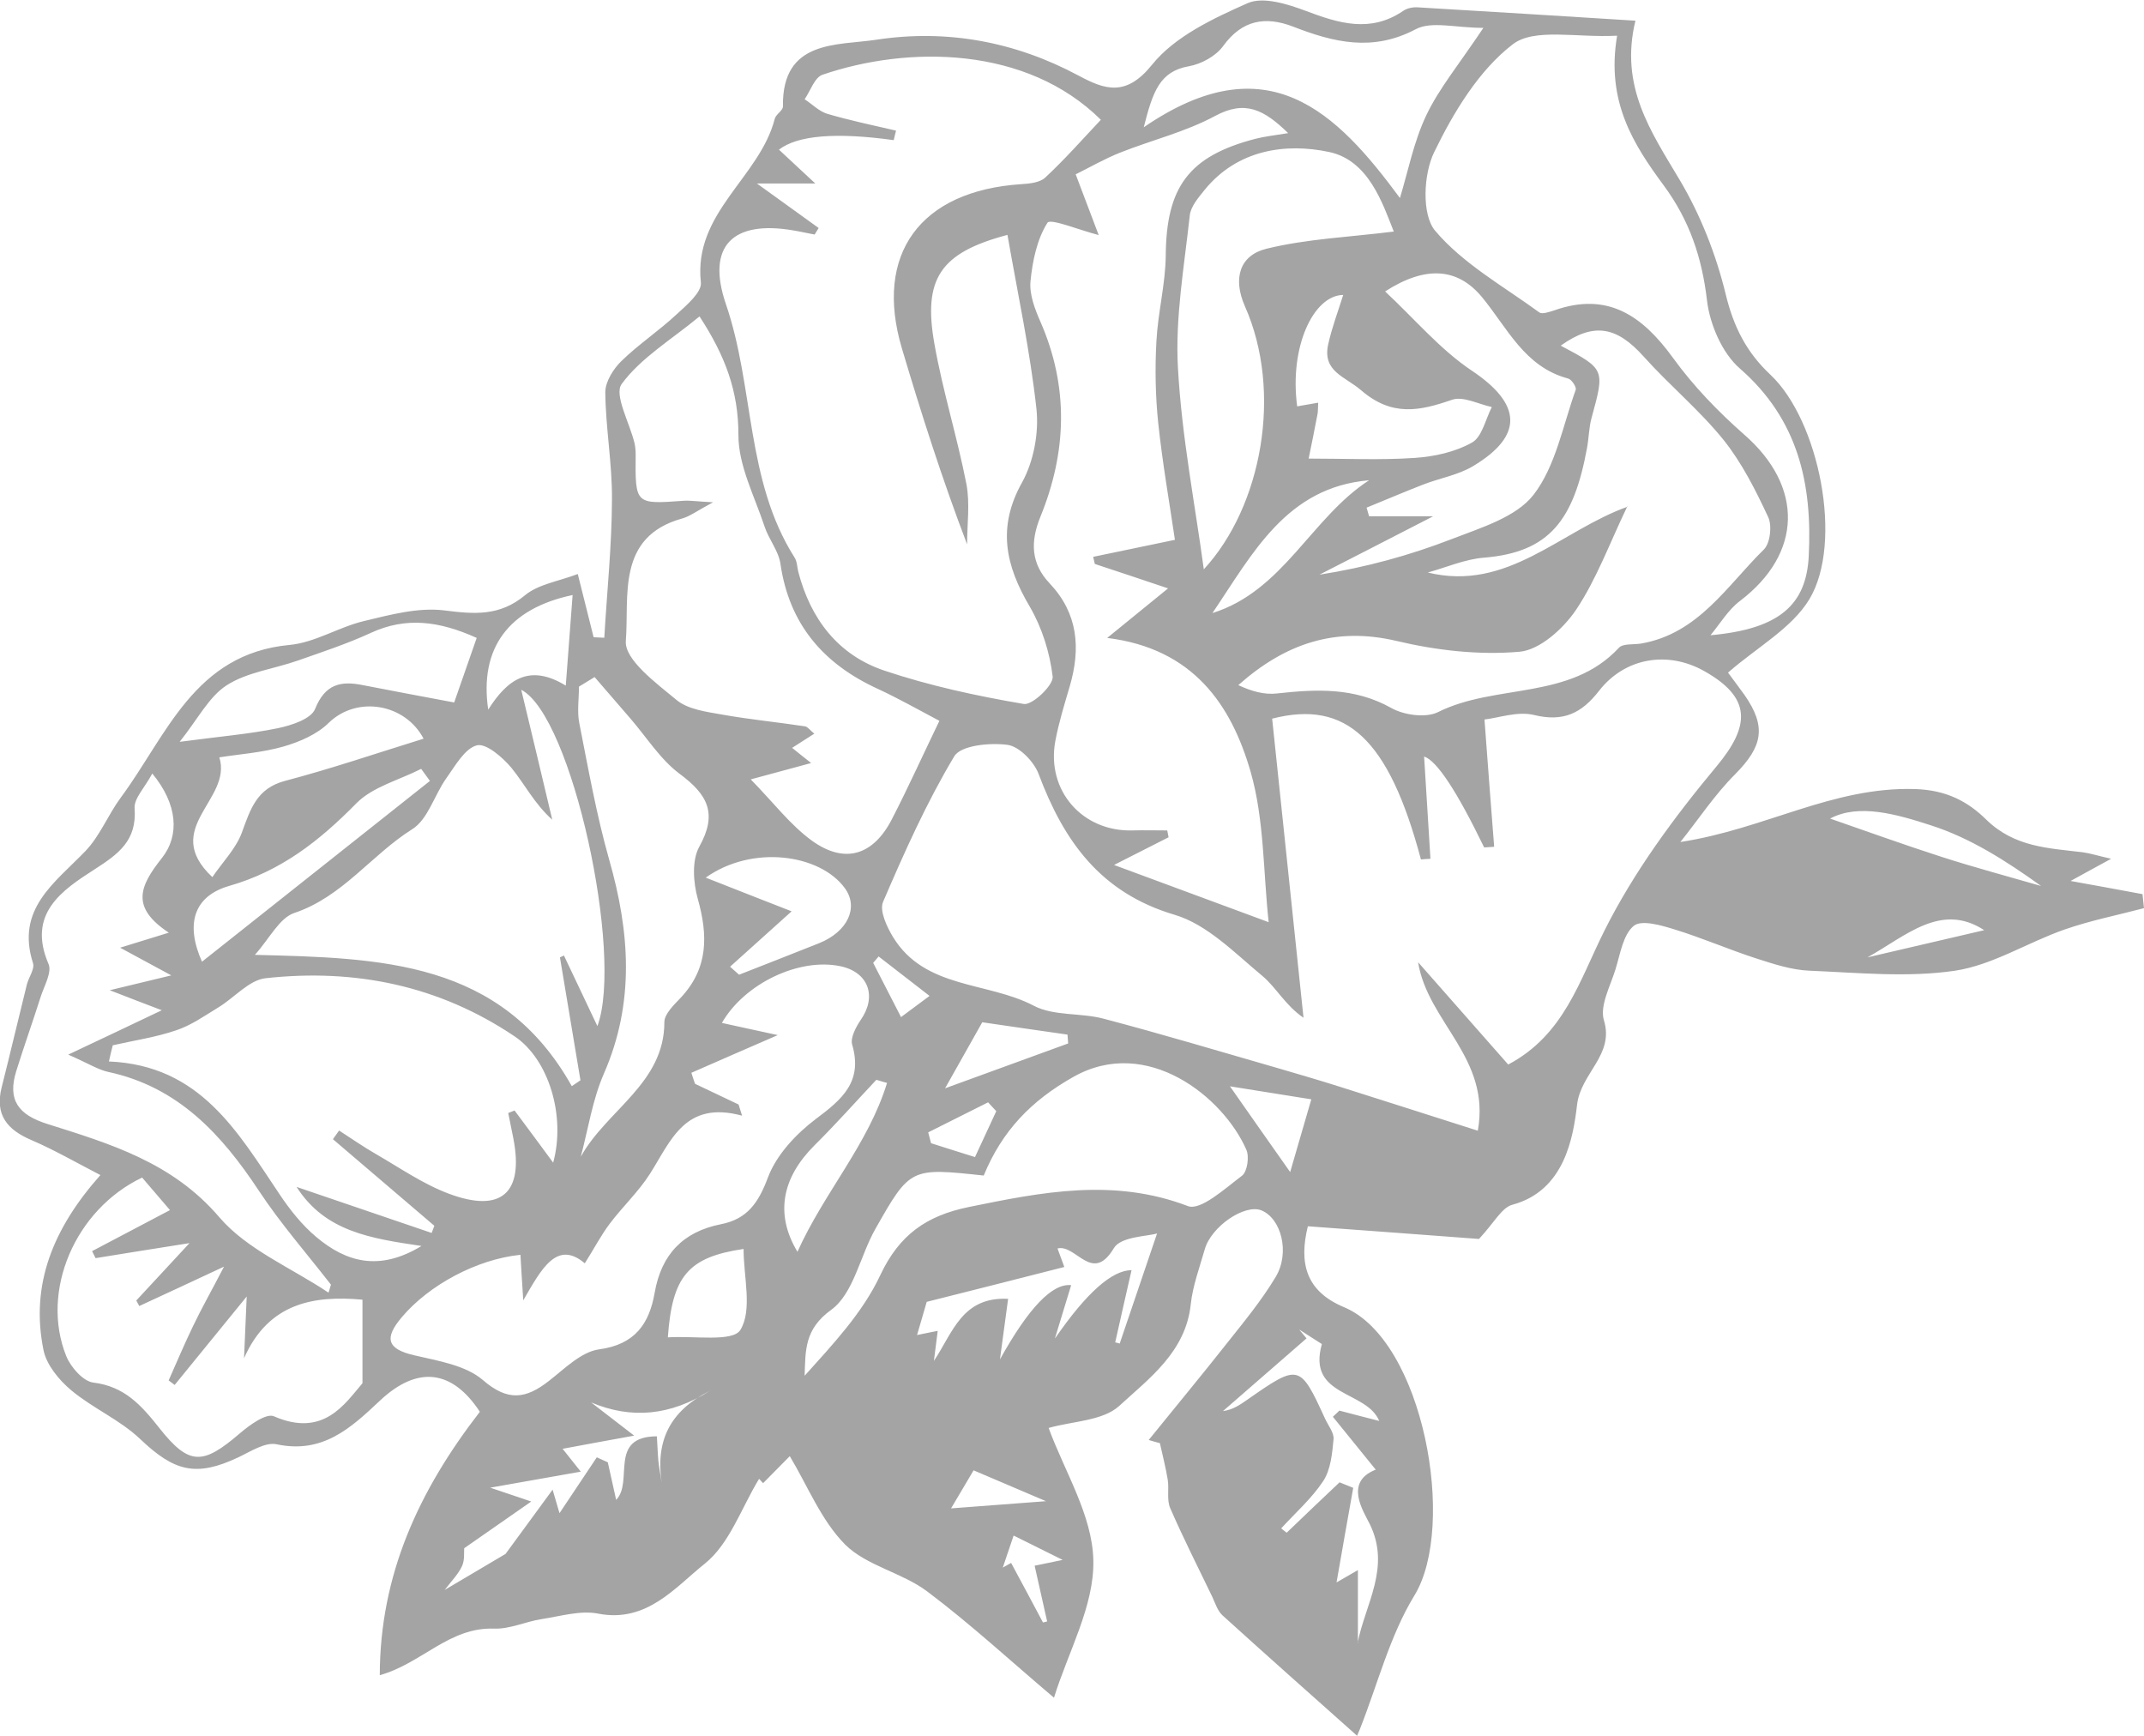 <?xml version="1.0" encoding="UTF-8"?>
<svg id="Layer_1" data-name="Layer 1" xmlns="http://www.w3.org/2000/svg" viewBox="0 0 128.54 104.09">
  <defs>
    <style>
      .cls-1 {
        fill: #a4a4a4;
        fill-rule: evenodd;
        stroke-width: 0px;
      }
    </style>
  </defs>
  <path class="cls-1" d="m100.77,50.47c5.04-.77,9.1-3.32,14.04-3.17,1.92.06,3.19.77,4.27,1.83,1.7,1.66,3.73,1.71,5.79,1.96.44.06.87.2,1.7.39-.97.53-1.62.88-2.43,1.33,1.54.28,2.93.53,4.31.79.03.28.06.55.09.84-1.59.42-3.21.74-4.76,1.28-2.21.77-4.31,2.13-6.57,2.47-2.84.42-5.8.12-8.71,0-1.09-.04-2.19-.41-3.25-.75-1.63-.53-3.21-1.22-4.84-1.72-.8-.25-2-.6-2.46-.22-.64.53-.81,1.68-1.09,2.59-.31,1.01-.96,2.2-.7,3.07.64,2.09-1.39,3.16-1.61,5.07-.23,1.96-.75,5.15-3.88,5.99-.64.17-1.09,1.08-2,2.05-3.09-.23-6.64-.5-10.26-.76-.54,2.2-.13,3.89,2.17,4.85,4.76,1.98,6.77,13.12,4.22,17.28-1.49,2.44-2.21,5.35-3.28,8.04-.11.27-.23.53-.16.37-2.66-2.37-5.37-4.77-8.06-7.21-.3-.27-.44-.73-.62-1.12-.85-1.76-1.74-3.52-2.52-5.31-.22-.5-.06-1.15-.15-1.71-.12-.74-.31-1.46-.47-2.19-.23-.06-.45-.12-.67-.19,1.55-1.92,3.13-3.82,4.66-5.76,1.03-1.3,2.1-2.59,2.95-4.01.88-1.46.33-3.53-.87-4-1-.38-2.99.97-3.38,2.34-.31,1.09-.72,2.18-.84,3.3-.3,2.84-2.48,4.43-4.29,6.09-.99.9-2.8.91-4.23,1.32.94,2.58,2.63,5.24,2.68,7.94.06,2.73-1.51,5.48-2.36,8.23-2.58-2.18-4.99-4.41-7.6-6.37-1.5-1.13-3.63-1.53-4.92-2.81-1.44-1.45-2.26-3.54-3.32-5.3-.3.3-.95.96-1.6,1.62-.08-.09-.16-.17-.24-.26-1.06,1.74-1.77,3.9-3.26,5.09-1.77,1.41-3.47,3.56-6.39,2.99-1.07-.21-2.27.16-3.4.33-.95.15-1.89.6-2.82.57-2.7-.11-4.35,2.09-6.87,2.79.01-6.01,2.33-11.05,6-15.79-1.63-2.48-3.7-2.83-6.01-.65-1.75,1.65-3.43,3.18-6.17,2.6-.68-.15-1.56.43-2.3.78-2.54,1.2-3.84.85-5.89-1.1-1.21-1.15-2.84-1.84-4.13-2.92-.73-.61-1.48-1.52-1.66-2.4-.8-3.92.56-7.29,3.41-10.5-1.49-.77-2.77-1.51-4.12-2.09-1.46-.62-2.22-1.51-1.8-3.17.52-2.05,1-4.11,1.51-6.16.11-.44.48-.93.37-1.28-1.04-3.25,1.29-4.8,3.13-6.71.88-.91,1.37-2.19,2.14-3.23,2.75-3.72,4.4-8.61,10.12-9.14,1.51-.14,2.94-1.07,4.45-1.43,1.58-.38,3.25-.83,4.81-.64,1.81.23,3.32.36,4.85-.91.8-.66,2-.83,3.16-1.27.38,1.5.66,2.65.95,3.79.21.01.43.02.64.03.16-2.76.45-5.51.46-8.27.02-2.15-.38-4.3-.4-6.45,0-.63.49-1.41.98-1.88,1.03-1,2.25-1.81,3.3-2.79.6-.55,1.52-1.33,1.45-1.91-.46-4.19,3.53-6.29,4.43-9.81.07-.27.5-.5.49-.74-.06-4.02,3.25-3.64,5.61-4,4.21-.64,8.3.11,12.11,2.15,1.57.84,2.84,1.3,4.41-.65,1.36-1.69,3.65-2.77,5.73-3.69.92-.41,2.39.05,3.48.46,1.99.75,3.88,1.34,5.85,0,.23-.16.58-.23.87-.21,4.27.25,8.54.52,13.05.8-.96,3.94.93,6.65,2.65,9.54,1.25,2.1,2.18,4.47,2.76,6.85.47,1.95,1.24,3.48,2.68,4.83,2.92,2.74,4.39,10.05,2.34,13.46-1.06,1.75-3.14,2.88-4.88,4.4.2.27.6.8.99,1.34,1.33,1.91,1.09,3.09-.57,4.76-1.22,1.22-2.19,2.7-3.28,4.06m-10.31,13.33c3.35-1.78,4.25-5,5.75-8,1.77-3.54,4.19-6.82,6.74-9.88,2.04-2.45,2.08-4.12-.76-5.71-2.18-1.22-4.74-.8-6.29,1.19-1.05,1.35-2.14,1.88-3.9,1.45-.99-.24-2.14.18-2.97.27.21,2.8.39,5.22.58,7.63-.2.01-.4.03-.6.04q-2.46-5.08-3.6-5.45c.12,2,.25,4.07.38,6.13-.19.01-.38.02-.57.04-1.93-7.24-4.48-9.58-8.92-8.44.63,6,1.25,11.96,1.88,17.93-1.1-.75-1.63-1.81-2.47-2.51-1.65-1.37-3.3-3.08-5.25-3.66-4.46-1.32-6.65-4.42-8.16-8.44-.28-.75-1.17-1.66-1.87-1.75-1.06-.14-2.8.03-3.19.69-1.66,2.77-2.99,5.75-4.27,8.73-.22.53.23,1.49.6,2.1,1.91,3.13,5.66,2.66,8.44,4.12,1.2.63,2.82.41,4.2.78,3.49.92,6.96,1.96,10.43,2.96,1.23.36,2.47.72,3.7,1.11,2.73.86,5.45,1.74,8.29,2.64.79-4.36-3-6.5-3.58-10.1,1.81,2.05,3.62,4.11,5.39,6.12M49.08,13.67c-.08.13-.16.26-.24.39-.43-.08-.86-.18-1.29-.25-3.62-.62-5.22.94-4.03,4.42,1.71,4.98,1.18,10.55,4.11,15.18.16.24.16.58.23.87.74,2.83,2.39,4.99,5.16,5.92,2.71.91,5.54,1.52,8.36,2,.51.09,1.8-1.14,1.73-1.65-.17-1.43-.64-2.93-1.37-4.18-1.46-2.47-1.97-4.76-.46-7.46.69-1.25,1.01-2.95.86-4.38-.38-3.49-1.13-6.95-1.74-10.45-4.04,1.07-5.07,2.63-4.38,6.53.5,2.83,1.37,5.59,1.92,8.41.22,1.16.04,2.41.04,3.61-1.52-3.98-2.75-7.86-3.91-11.75-1.68-5.65,1.1-9.44,7.15-9.84.5-.03,1.12-.09,1.45-.4,1.16-1.08,2.22-2.28,3.33-3.46-4.46-4.42-11.53-4.46-16.69-2.7-.47.16-.72.96-1.07,1.47.45.29.86.72,1.35.87,1.36.4,2.75.69,4.13,1.01-.05.19-.09.38-.14.57q-5.2-.72-6.88.57c.61.57,1.21,1.13,2.18,2.03h-3.5c1.49,1.07,2.59,1.87,3.69,2.66m16.57,20.16c-.03-.15-.07-.29-.1-.44,1.43-.3,2.87-.6,4.9-1.02-.34-2.3-.75-4.64-1-6.99-.17-1.62-.2-3.28-.11-4.91.09-1.72.54-3.42.56-5.13.03-4.11,1.37-5.97,5.38-7.01.54-.14,1.11-.2,1.96-.34-1.45-1.41-2.58-2-4.38-1.03-1.78.96-3.81,1.45-5.7,2.2-.93.37-1.81.88-2.66,1.3.56,1.47.99,2.62,1.38,3.64-1.17-.3-2.89-1.01-3.07-.74-.63.99-.9,2.3-1.02,3.52-.07.78.26,1.65.59,2.4,1.72,3.92,1.59,7.83,0,11.72-.6,1.48-.57,2.79.56,3.98,1.7,1.8,1.87,3.88,1.21,6.15-.32,1.09-.66,2.18-.87,3.3-.55,2.97,1.62,5.44,4.62,5.36.7-.02,1.39,0,2.09,0,.03.14.05.27.08.41-.97.49-1.93.98-3.27,1.66,3.27,1.21,6.2,2.29,9.27,3.43-.33-3.04-.26-6.15-1.08-9.01-1.16-4.02-3.44-7.39-8.6-8.03,1.42-1.15,2.37-1.93,3.65-2.97-1.72-.58-3.05-1.02-4.38-1.46m-32.49,35.9c.78-2.83-.28-6.22-2.3-7.58-4.54-3.06-9.59-4.08-14.94-3.49-.99.11-1.87,1.17-2.83,1.75-.82.5-1.62,1.07-2.52,1.37-1.23.42-2.53.61-3.81.9-.08.32-.16.64-.23.97,5.48.23,7.72,4.23,10.23,7.96.62.93,1.35,1.85,2.21,2.57,1.79,1.5,3.77,2.07,6.3.53-3.03-.45-5.77-.85-7.49-3.54,2.79.95,5.44,1.85,8.1,2.76.05-.14.11-.29.16-.43-2.02-1.73-4.05-3.46-6.08-5.19.12-.17.24-.34.37-.52.73.47,1.44.97,2.19,1.4,1.44.83,2.83,1.8,4.37,2.38,3.16,1.19,4.52-.03,3.89-3.29-.1-.51-.21-1.02-.31-1.54.13-.05.26-.1.38-.15.75,1,1.49,2.01,2.31,3.12m8.75-50.7c-1.67,1.38-3.49,2.46-4.64,4.03-.47.64.48,2.33.77,3.54.05.22.07.45.07.67-.03,3.01-.03,3,2.86,2.79.4-.03.8.04,1.78.09-.96.51-1.38.84-1.85.97-3.96,1.1-3.17,4.66-3.38,7.34-.09,1.12,1.82,2.53,3.04,3.54.69.57,1.8.71,2.76.88,1.63.29,3.29.45,4.94.7.17.03.31.24.56.44-.51.33-.92.59-1.33.85.34.28.65.52,1.14.91-1.23.33-2.16.59-3.62.98,1.36,1.39,2.37,2.73,3.66,3.67,1.98,1.43,3.7.89,4.82-1.32.99-1.92,1.88-3.9,2.83-5.86-1.27-.67-2.45-1.34-3.68-1.91-3.26-1.49-5.32-3.86-5.85-7.5-.11-.78-.71-1.48-.96-2.26-.6-1.81-1.57-3.65-1.56-5.48,0-2.59-.77-4.7-2.33-7.09M96.94,2.14c-2.43.13-4.96-.48-6.25.52-2.04,1.57-3.55,4.08-4.71,6.47-.64,1.31-.75,3.74.06,4.7,1.67,1.98,4.1,3.33,6.25,4.9.17.12.59-.03.88-.12,3.21-1.14,5.29.31,7.13,2.84,1.22,1.69,2.71,3.23,4.28,4.61,3.56,3.11,3.49,7.12-.27,9.97-.7.53-1.18,1.35-1.76,2.05,4.14-.37,5.74-1.83,5.89-4.74.22-4.32-.62-8.19-4.13-11.25-1.06-.92-1.8-2.64-1.97-4.08-.3-2.57-1.05-4.8-2.59-6.89-1.81-2.45-3.47-5.03-2.8-8.97m.62,28.19c-1.09,2.27-1.86,4.4-3.09,6.23-.76,1.12-2.17,2.4-3.39,2.5-2.42.21-4.98-.08-7.37-.65-3.66-.86-6.66.15-9.48,2.65.77.36,1.55.59,2.32.5,2.36-.26,4.64-.37,6.85.87.76.43,2.07.61,2.8.25,3.46-1.73,7.91-.69,10.85-3.86.24-.26.87-.18,1.32-.25,3.44-.59,5.15-3.46,7.37-5.64.38-.37.5-1.43.26-1.94-.75-1.61-1.57-3.24-2.67-4.62-1.44-1.79-3.25-3.28-4.79-5-1.63-1.82-3-2.07-4.98-.66,2.66,1.41,2.65,1.41,1.85,4.33-.16.58-.16,1.19-.27,1.79-.79,4.31-2.23,6.27-6.18,6.59-1.14.09-2.25.58-3.37.89,4.79,1.17,7.96-2.51,11.99-3.95M31.2,75.22c-2.63.27-5.49,1.82-7.11,3.74-1.06,1.25-.91,1.91.77,2.29,1.41.33,3.05.59,4.08,1.47,1.51,1.31,2.59,1.14,3.97.06.94-.73,1.93-1.74,3-1.89,2.17-.29,3.02-1.55,3.34-3.4.4-2.29,1.7-3.65,3.96-4.1,1.6-.31,2.27-1.3,2.84-2.83.51-1.34,1.68-2.59,2.86-3.48,1.58-1.18,2.83-2.24,2.18-4.46-.12-.41.23-1.06.52-1.49.98-1.41.45-2.86-1.23-3.21-2.47-.52-5.75,1.04-7.1,3.4,1.03.23,2.07.45,3.35.73-1.94.84-3.56,1.55-5.18,2.26.07.22.14.44.22.66.87.41,1.74.83,2.61,1.24.07.22.14.45.21.67-3.43-.93-4.26,1.5-5.52,3.48-.68,1.07-1.64,1.97-2.41,2.99-.53.7-.94,1.5-1.5,2.38-1.68-1.42-2.6.34-3.69,2.22-.08-1.27-.13-2.01-.17-2.75m4.62-13.7c1.57-4.29-1.53-18.59-4.57-20.15.67,2.79,1.27,5.29,1.86,7.79-1.08-.97-1.65-2.13-2.44-3.1-.53-.64-1.53-1.5-2.08-1.36-.73.19-1.29,1.22-1.83,1.97-.72,1.01-1.1,2.47-2.05,3.06-2.45,1.54-4.17,4.05-7.07,5.02-.89.3-1.48,1.53-2.36,2.51,7.53.19,14.77.32,19,7.87.17-.12.35-.23.52-.35-.41-2.46-.82-4.91-1.23-7.37.08-.04.16-.07.24-.11.63,1.32,1.25,2.64,2,4.22m-16.11,15.98c.05-.16.1-.32.14-.47-1.45-1.87-3.02-3.66-4.32-5.63-2.24-3.39-4.84-6.22-9.02-7.12-.61-.13-1.16-.49-2.41-1.04,2.19-1.04,3.82-1.8,5.61-2.66-1.02-.39-1.92-.73-3.12-1.2,1.33-.32,2.29-.55,3.69-.89-1.27-.69-2.07-1.12-3.07-1.66,1.07-.33,1.83-.56,2.92-.9-2.3-1.52-1.76-2.78-.41-4.48,1.07-1.36.94-3.22-.58-5.06-.46.86-1.11,1.5-1.06,2.09.14,1.93-.96,2.73-2.41,3.66-1.94,1.25-4.05,2.65-2.75,5.67.21.49-.25,1.29-.46,1.93-.48,1.51-1.01,2.99-1.48,4.5-.53,1.72.12,2.61,1.88,3.16,3.77,1.19,7.49,2.3,10.3,5.59,1.66,1.94,4.32,3.03,6.53,4.51m-9.21,5.54c-.12-.09-.24-.18-.36-.27.48-1.09.95-2.19,1.47-3.27.5-1.05,1.08-2.06,1.85-3.55-2.01.94-3.54,1.65-5.08,2.36-.06-.11-.12-.22-.18-.33.94-1.01,1.87-2.02,3.19-3.44-2.25.36-3.94.62-5.63.9-.07-.14-.14-.28-.21-.42,1.53-.8,3.05-1.61,4.67-2.46-.54-.63-1.12-1.3-1.67-1.95-4.03,1.92-6.11,6.82-4.55,10.7.27.67,1.02,1.52,1.63,1.59,1.87.23,2.88,1.37,3.94,2.71,1.8,2.28,2.61,2.24,4.82.35.59-.51,1.6-1.24,2.06-1.04,2.98,1.3,4.26-.76,5.31-1.98v-5.01c-2.87-.26-5.62.16-7.1,3.51.04-1,.09-2,.16-3.7-1.7,2.09-3,3.69-4.31,5.29m48.51-12.54c-4.39-.47-4.42-.49-6.51,3.2-.92,1.62-1.3,3.87-2.65,4.85-1.6,1.16-1.54,2.41-1.59,3.95,1.7-1.89,3.48-3.78,4.53-6.02,1.14-2.43,2.77-3.57,5.29-4.09,4.4-.9,8.7-1.76,13.16-.06.76.29,2.23-1.06,3.24-1.82.32-.24.45-1.14.26-1.56-1.38-3.16-5.96-6.85-10.36-4.37-2.54,1.43-4.28,3.24-5.38,5.91m13.19-36.33c3.49-3.78,4.74-10.64,2.47-15.76-.75-1.69-.31-3.07,1.29-3.46,2.45-.6,5.02-.7,7.63-1.03-.67-1.69-1.51-4.27-3.88-4.77-2.59-.55-5.48-.15-7.45,2.26-.37.46-.84,1-.9,1.54-.33,3.04-.88,6.12-.71,9.14.23,4.15,1.04,8.27,1.55,12.07m-36.51,6.46c-.32.19-.63.38-.95.58,0,.73-.12,1.49.02,2.19.54,2.74,1.03,5.5,1.79,8.18,1.24,4.34,1.55,8.57-.32,12.84-.68,1.56-.94,3.31-1.38,4.97,1.55-2.8,5.01-4.39,5.01-8.07,0-.49.58-1.04.99-1.47,1.65-1.77,1.63-3.73,1.01-5.93-.27-.97-.36-2.29.09-3.11,1.12-2,.5-3.13-1.17-4.37-1.16-.86-1.98-2.19-2.95-3.31-.72-.83-1.43-1.66-2.15-2.49m50.25-9.63c-2.53,1.3-4.66,2.4-6.8,3.49,2.8-.44,5.41-1.16,7.92-2.13,1.75-.68,3.87-1.31,4.92-2.66,1.33-1.72,1.76-4.16,2.53-6.3.05-.16-.25-.62-.46-.67-2.62-.7-3.64-3.04-5.17-4.89-1.45-1.74-3.36-1.9-5.8-.33,1.77,1.65,3.3,3.48,5.2,4.75,2.98,1.99,3.14,3.89.06,5.73-.89.53-1.98.71-2.96,1.09-1.14.44-2.27.93-3.41,1.39.05.17.1.35.15.52h3.82Zm3.03-29.29c-1.67,0-3.11-.42-4.05.08-2.59,1.37-4.93.79-7.37-.16-1.65-.63-3.04-.4-4.18,1.17-.43.6-1.31,1.08-2.05,1.21-1.75.31-2.16,1.5-2.71,3.66,7.42-5.09,11.56-.91,15.36,4.24.48-1.57.82-3.36,1.58-4.96.76-1.6,1.94-3.02,3.43-5.25M28.58,38.24c-2.26-1.02-4.25-1.27-6.35-.3-1.41.65-2.9,1.14-4.38,1.66-1.42.5-3.03.69-4.26,1.48-1.07.69-1.73,2.03-2.82,3.39,2.48-.33,4.21-.47,5.9-.82.81-.17,1.98-.55,2.22-1.15.6-1.49,1.53-1.7,2.86-1.43,1.75.34,3.5.67,5.48,1.04.35-1,.81-2.33,1.35-3.87m49.87-10.75c2.24,0,4.31.1,6.37-.04,1.17-.08,2.42-.35,3.43-.92.6-.33.81-1.39,1.19-2.13-.8-.17-1.71-.66-2.37-.44-1.96.68-3.61,1.03-5.46-.56-.97-.84-2.34-1.12-1.98-2.76.23-1.03.61-2.03.9-2.96-1.77.02-3.24,3.09-2.76,6.68.4-.07.81-.14,1.26-.22-.02.38-.01.54-.04.68-.17.89-.35,1.79-.53,2.66m-53.06,16.81c-1.1-2.11-3.99-2.61-5.69-.96-.7.69-1.74,1.14-2.71,1.42-1.29.37-2.65.46-3.85.65.8,2.54-3.55,4.24-.42,7.18.64-.93,1.42-1.72,1.77-2.67.51-1.39.88-2.65,2.59-3.1,2.81-.74,5.56-1.68,8.31-2.53m.38,2.54c-.18-.24-.35-.48-.53-.73-1.31.67-2.9,1.07-3.88,2.06-2.21,2.25-4.52,4.07-7.64,4.96-2.13.62-2.62,2.3-1.62,4.54,4.61-3.65,9.14-7.25,13.67-10.84m17.99,11.14c.18.16.36.32.54.48,1.6-.63,3.2-1.25,4.8-1.89,1.71-.69,2.39-2.14,1.54-3.3-1.49-2.04-5.54-2.62-8.34-.63,2.14.84,3.86,1.52,5.15,2.02-1.13,1.02-2.41,2.17-3.69,3.32m37.62,40.55c.46-2.35,2.01-4.54.73-7.14-.38-.77-1.55-2.52.36-3.26-.81-1-1.69-2.08-2.57-3.17.13-.13.26-.25.39-.37.76.2,1.52.4,2.39.62-.78-1.86-4.34-1.42-3.44-4.61-.29-.18-.83-.53-1.36-.87.15.18.29.35.44.53-1.67,1.45-3.34,2.91-5.01,4.36.6-.08,1.02-.38,1.44-.67,3.12-2.18,3.17-2.17,4.68,1.12.19.42.55.85.51,1.24-.08.85-.17,1.81-.61,2.49-.69,1.05-1.67,1.91-2.53,2.85.11.09.22.17.33.26,1.05-1.01,2.11-2.02,3.17-3.02.27.11.55.22.82.33-.35,1.95-.69,3.89-1,5.67.2-.12.6-.35,1.28-.74v4.36Zm-47.84-7.8c.69-1.03,1.46-2.18,2.23-3.34.22.1.44.2.66.3.17.75.33,1.5.5,2.25,1.07-1.09-.5-3.79,2.44-3.81.04.56.05,1.01.09,1.46.05.45.13.88.2,1.32-.37-2.48.46-4.29,2.9-5.51-2.38,1.49-4.7,1.72-7.13.7.67.52,1.35,1.04,2.58,1.99-1.89.35-3.15.57-4.29.79.12.15.38.48,1.09,1.37-2.14.38-3.84.68-5.43.96.55.19,1.25.42,2.46.83-1.58,1.1-2.82,1.97-4.02,2.8-.02.23.04.7-.13,1.07-.22.48-.62.88-1.04,1.43,1.22-.72,2.25-1.33,3.65-2.16.59-.81,1.58-2.15,2.82-3.85.32,1.09.44,1.5.41,1.39m29.72-10.47q2.81-4.07,4.58-4.08c-.33,1.46-.66,2.89-.98,4.33.09.02.18.04.27.07.78-2.3,1.56-4.59,2.24-6.6-.59.18-2.17.18-2.59.88-1.3,2.18-2.27-.26-3.38.02.14.37.27.73.41,1.11-2.98.76-5.86,1.49-8.25,2.09-.22.77-.4,1.38-.58,1.99.25-.05.71-.15,1.24-.25-.09.7-.16,1.25-.23,1.8,1.13-1.68,1.68-3.86,4.45-3.72-.14,1.06-.29,2.12-.49,3.63q2.58-4.64,4.27-4.45c-.33,1.07-.65,2.13-.97,3.18M29.27,42.54c1.13-1.78,2.45-2.79,4.65-1.44.15-1.99.28-3.66.41-5.43-3.85.81-5.6,3.19-5.06,6.87m10.77,37.63c1.54-.11,3.9.3,4.35-.45.73-1.2.19-3.16.19-4.85-3.33.49-4.28,1.64-4.54,5.3m13.15-15.25c-.21-.06-.43-.12-.65-.19-1.23,1.31-2.42,2.65-3.7,3.92-1.96,1.95-2.39,4.13-1.03,6.39,1.59-3.54,4.25-6.46,5.37-10.12m19.51-28.17c4.25-1.33,5.92-5.71,9.39-7.96-4.97.42-6.99,4.42-9.39,7.96m-16.03,28.49c2.74-1,5.06-1.84,7.38-2.69-.01-.17-.03-.35-.04-.53-1.7-.24-3.39-.49-5.11-.74-.7,1.25-1.36,2.41-2.23,3.96m53.06-16.17c2.11.73,4.4,1.56,6.73,2.31,1.96.63,3.95,1.16,5.92,1.73-2.13-1.53-4.26-2.88-6.59-3.63-2.06-.67-4.34-1.33-6.06-.41m-31.1,16.83c-1.72-.27-3.06-.49-4.88-.78,1.32,1.88,2.26,3.23,3.61,5.14.53-1.84.85-2.94,1.27-4.37m-20.17,3.48c.47-1.02.88-1.89,1.28-2.76-.16-.18-.33-.35-.49-.53-1.2.6-2.39,1.2-3.59,1.8.06.22.11.44.17.65.82.26,1.63.52,2.63.83m53.51-11.97c2.41-.56,4.82-1.12,7-1.63-2.6-1.7-4.72.37-7,1.63m-54.93,33.03c1.75-.13,3.52-.27,5.68-.43-1.71-.73-3.06-1.3-4.34-1.85-.52.88-1.04,1.75-1.35,2.28m5,3.44c.54-.11.95-.2,1.69-.35-1.25-.62-2.16-1.07-2.94-1.46-.23.68-.44,1.3-.65,1.92.16-.09.33-.19.5-.28.64,1.19,1.28,2.38,1.91,3.57.08-.02.16-.04.25-.06-.24-1.07-.48-2.15-.75-3.34m-9.35-36.53c-.11.13-.22.26-.33.39.53,1.03,1.06,2.06,1.67,3.25.59-.44,1.03-.76,1.71-1.27-1.16-.9-2.11-1.63-3.06-2.37"/>
</svg>